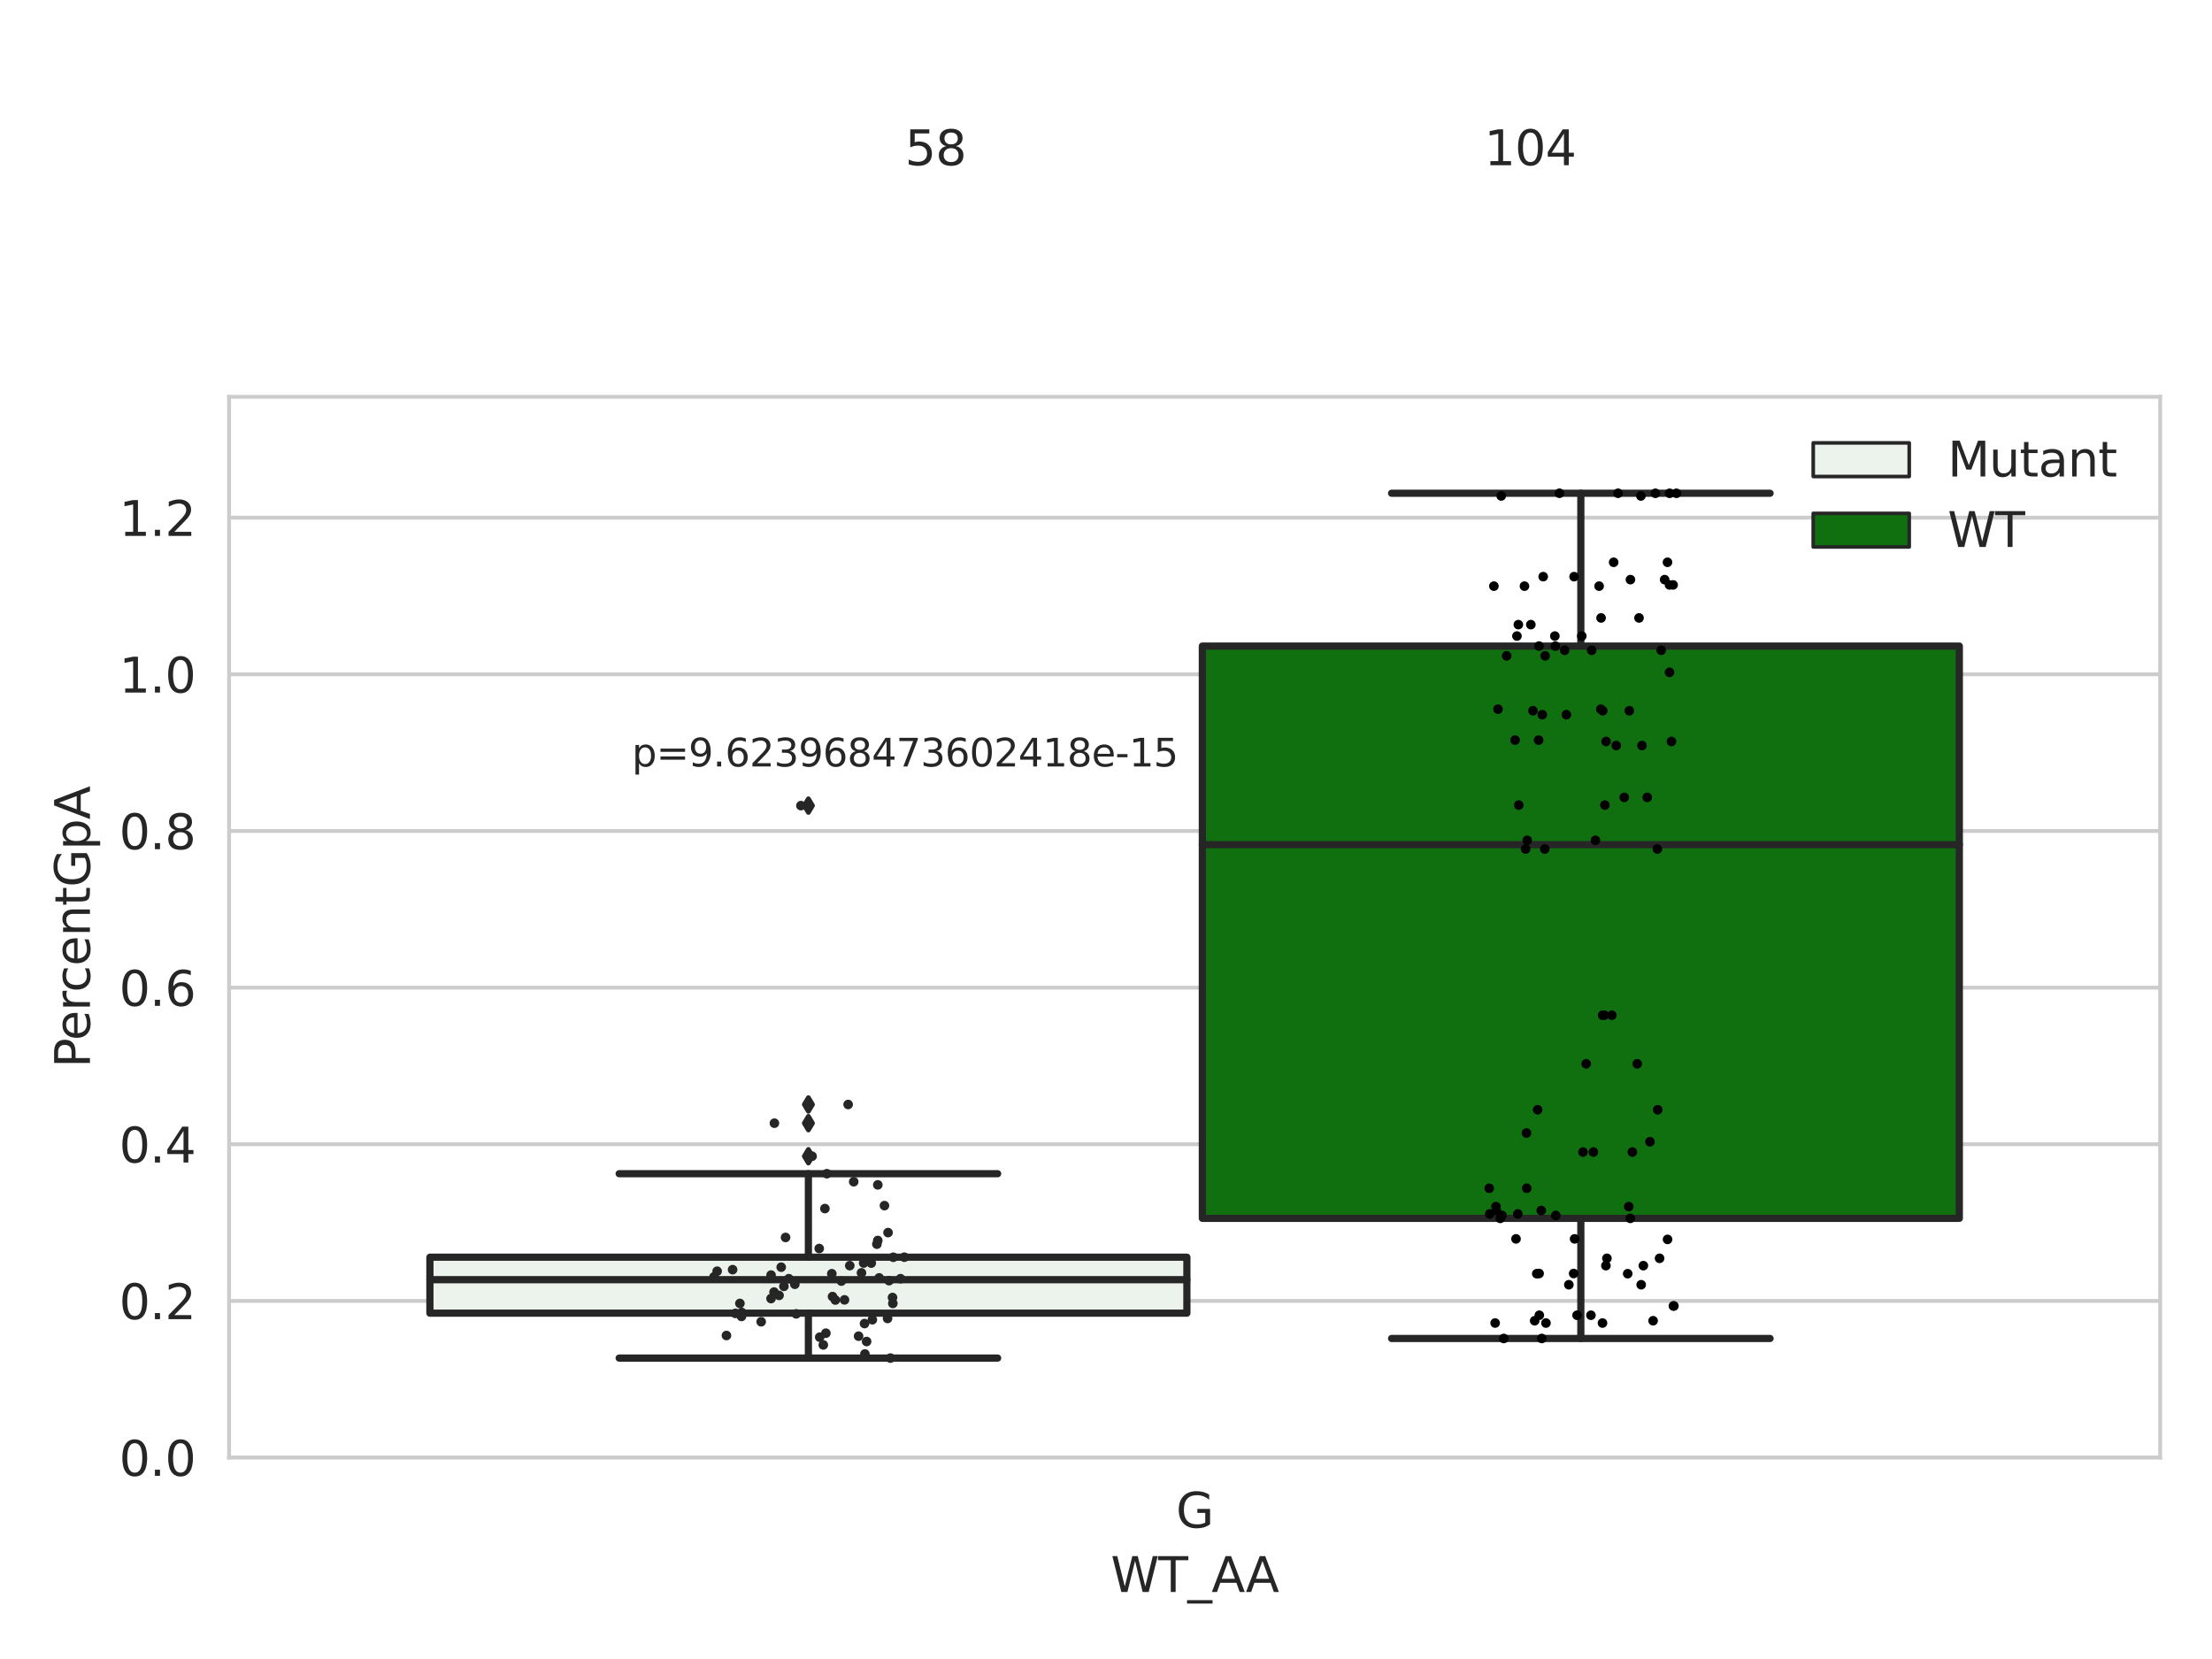 <?xml version="1.0" encoding="utf-8" standalone="no"?>
<!DOCTYPE svg PUBLIC "-//W3C//DTD SVG 1.1//EN"
  "http://www.w3.org/Graphics/SVG/1.1/DTD/svg11.dtd">
<svg xmlns:xlink="http://www.w3.org/1999/xlink" width="460.8pt" height="345.6pt" viewBox="0 0 460.8 345.6" xmlns="http://www.w3.org/2000/svg" version="1.1">
 <defs>
  <style type="text/css">*{stroke-linejoin: round; stroke-linecap: butt}</style>
 </defs>
 <g id="figure_1">
  <g id="patch_1">
   <path d="M 0 345.6 
L 460.8 345.6 
L 460.8 0 
L 0 0 
z
" style="fill: #ffffff"/>
  </g>
  <g id="axes_1">
   <g id="patch_2">
    <path d="M 47.72 303.64 
L 450 303.64 
L 450 82.667 
L 47.72 82.667 
z
" style="fill: #ffffff"/>
   </g>
   <g id="matplotlib.axis_1">
    <g id="xtick_1">
     <g id="text_1">
      <!-- G -->
      <g style="fill: #262626" transform="translate(244.986 318.238)scale(0.1 -0.1)">
       <defs>
        <path id="DejaVuSans-47" d="M 3809 666 
L 3809 1919 
L 2778 1919 
L 2778 2438 
L 4434 2438 
L 4434 434 
Q 4069 175 3628 42 
Q 3188 -91 2688 -91 
Q 1594 -91 976 548 
Q 359 1188 359 2328 
Q 359 3472 976 4111 
Q 1594 4750 2688 4750 
Q 3144 4750 3555 4637 
Q 3966 4525 4313 4306 
L 4313 3634 
Q 3963 3931 3569 4081 
Q 3175 4231 2741 4231 
Q 1884 4231 1454 3753 
Q 1025 3275 1025 2328 
Q 1025 1384 1454 906 
Q 1884 428 2741 428 
Q 3075 428 3337 486 
Q 3600 544 3809 666 
z
" transform="scale(0.016)"/>
       </defs>
       <use xlink:href="#DejaVuSans-47"/>
      </g>
     </g>
    </g>
    <g id="text_2">
     <!-- WT_AA -->
     <g style="fill: #262626" transform="translate(231.384 331.638)scale(0.1 -0.1)">
      <defs>
       <path id="DejaVuSans-57" d="M 213 4666 
L 850 4666 
L 1831 722 
L 2809 4666 
L 3519 4666 
L 4500 722 
L 5478 4666 
L 6119 4666 
L 4947 0 
L 4153 0 
L 3169 4050 
L 2175 0 
L 1381 0 
L 213 4666 
z
" transform="scale(0.016)"/>
       <path id="DejaVuSans-54" d="M -19 4666 
L 3928 4666 
L 3928 4134 
L 2272 4134 
L 2272 0 
L 1638 0 
L 1638 4134 
L -19 4134 
L -19 4666 
z
" transform="scale(0.016)"/>
       <path id="DejaVuSans-5f" d="M 3263 -1063 
L 3263 -1509 
L -63 -1509 
L -63 -1063 
L 3263 -1063 
z
" transform="scale(0.016)"/>
       <path id="DejaVuSans-41" d="M 2188 4044 
L 1331 1722 
L 3047 1722 
L 2188 4044 
z
M 1831 4666 
L 2547 4666 
L 4325 0 
L 3669 0 
L 3244 1197 
L 1141 1197 
L 716 0 
L 50 0 
L 1831 4666 
z
" transform="scale(0.016)"/>
      </defs>
      <use xlink:href="#DejaVuSans-57"/>
      <use xlink:href="#DejaVuSans-54" x="98.877"/>
      <use xlink:href="#DejaVuSans-5f" x="159.961"/>
      <use xlink:href="#DejaVuSans-41" x="209.961"/>
      <use xlink:href="#DejaVuSans-41" x="281.119"/>
     </g>
    </g>
   </g>
   <g id="matplotlib.axis_2">
    <g id="ytick_1">
     <g id="line2d_1">
      <path d="M 47.72 303.64 
L 450 303.64 
" clip-path="url(#pc4fb7e5384)" style="fill: none; stroke: #cccccc; stroke-width: 0.8; stroke-linecap: round"/>
     </g>
     <g id="text_3">
      <!-- 0.0 -->
      <g style="fill: #262626" transform="translate(24.817 307.439)scale(0.1 -0.1)">
       <defs>
        <path id="DejaVuSans-30" d="M 2034 4250 
Q 1547 4250 1301 3770 
Q 1056 3291 1056 2328 
Q 1056 1369 1301 889 
Q 1547 409 2034 409 
Q 2525 409 2770 889 
Q 3016 1369 3016 2328 
Q 3016 3291 2770 3770 
Q 2525 4250 2034 4250 
z
M 2034 4750 
Q 2819 4750 3233 4129 
Q 3647 3509 3647 2328 
Q 3647 1150 3233 529 
Q 2819 -91 2034 -91 
Q 1250 -91 836 529 
Q 422 1150 422 2328 
Q 422 3509 836 4129 
Q 1250 4750 2034 4750 
z
" transform="scale(0.016)"/>
        <path id="DejaVuSans-2e" d="M 684 794 
L 1344 794 
L 1344 0 
L 684 0 
L 684 794 
z
" transform="scale(0.016)"/>
       </defs>
       <use xlink:href="#DejaVuSans-30"/>
       <use xlink:href="#DejaVuSans-2e" x="63.623"/>
       <use xlink:href="#DejaVuSans-30" x="95.41"/>
      </g>
     </g>
    </g>
    <g id="ytick_2">
     <g id="line2d_2">
      <path d="M 47.72 271.006 
L 450 271.006 
" clip-path="url(#pc4fb7e5384)" style="fill: none; stroke: #cccccc; stroke-width: 0.8; stroke-linecap: round"/>
     </g>
     <g id="text_4">
      <!-- 0.2 -->
      <g style="fill: #262626" transform="translate(24.817 274.806)scale(0.1 -0.1)">
       <defs>
        <path id="DejaVuSans-32" d="M 1228 531 
L 3431 531 
L 3431 0 
L 469 0 
L 469 531 
Q 828 903 1448 1529 
Q 2069 2156 2228 2338 
Q 2531 2678 2651 2914 
Q 2772 3150 2772 3378 
Q 2772 3750 2511 3984 
Q 2250 4219 1831 4219 
Q 1534 4219 1204 4116 
Q 875 4013 500 3803 
L 500 4441 
Q 881 4594 1212 4672 
Q 1544 4750 1819 4750 
Q 2544 4750 2975 4387 
Q 3406 4025 3406 3419 
Q 3406 3131 3298 2873 
Q 3191 2616 2906 2266 
Q 2828 2175 2409 1742 
Q 1991 1309 1228 531 
z
" transform="scale(0.016)"/>
       </defs>
       <use xlink:href="#DejaVuSans-30"/>
       <use xlink:href="#DejaVuSans-2e" x="63.623"/>
       <use xlink:href="#DejaVuSans-32" x="95.41"/>
      </g>
     </g>
    </g>
    <g id="ytick_3">
     <g id="line2d_3">
      <path d="M 47.72 238.373 
L 450 238.373 
" clip-path="url(#pc4fb7e5384)" style="fill: none; stroke: #cccccc; stroke-width: 0.8; stroke-linecap: round"/>
     </g>
     <g id="text_5">
      <!-- 0.4 -->
      <g style="fill: #262626" transform="translate(24.817 242.172)scale(0.1 -0.1)">
       <defs>
        <path id="DejaVuSans-34" d="M 2419 4116 
L 825 1625 
L 2419 1625 
L 2419 4116 
z
M 2253 4666 
L 3047 4666 
L 3047 1625 
L 3713 1625 
L 3713 1100 
L 3047 1100 
L 3047 0 
L 2419 0 
L 2419 1100 
L 313 1100 
L 313 1709 
L 2253 4666 
z
" transform="scale(0.016)"/>
       </defs>
       <use xlink:href="#DejaVuSans-30"/>
       <use xlink:href="#DejaVuSans-2e" x="63.623"/>
       <use xlink:href="#DejaVuSans-34" x="95.41"/>
      </g>
     </g>
    </g>
    <g id="ytick_4">
     <g id="line2d_4">
      <path d="M 47.72 205.739 
L 450 205.739 
" clip-path="url(#pc4fb7e5384)" style="fill: none; stroke: #cccccc; stroke-width: 0.8; stroke-linecap: round"/>
     </g>
     <g id="text_6">
      <!-- 0.6 -->
      <g style="fill: #262626" transform="translate(24.817 209.539)scale(0.1 -0.1)">
       <defs>
        <path id="DejaVuSans-36" d="M 2113 2584 
Q 1688 2584 1439 2293 
Q 1191 2003 1191 1497 
Q 1191 994 1439 701 
Q 1688 409 2113 409 
Q 2538 409 2786 701 
Q 3034 994 3034 1497 
Q 3034 2003 2786 2293 
Q 2538 2584 2113 2584 
z
M 3366 4563 
L 3366 3988 
Q 3128 4100 2886 4159 
Q 2644 4219 2406 4219 
Q 1781 4219 1451 3797 
Q 1122 3375 1075 2522 
Q 1259 2794 1537 2939 
Q 1816 3084 2150 3084 
Q 2853 3084 3261 2657 
Q 3669 2231 3669 1497 
Q 3669 778 3244 343 
Q 2819 -91 2113 -91 
Q 1303 -91 875 529 
Q 447 1150 447 2328 
Q 447 3434 972 4092 
Q 1497 4750 2381 4750 
Q 2619 4750 2861 4703 
Q 3103 4656 3366 4563 
z
" transform="scale(0.016)"/>
       </defs>
       <use xlink:href="#DejaVuSans-30"/>
       <use xlink:href="#DejaVuSans-2e" x="63.623"/>
       <use xlink:href="#DejaVuSans-36" x="95.41"/>
      </g>
     </g>
    </g>
    <g id="ytick_5">
     <g id="line2d_5">
      <path d="M 47.72 173.106 
L 450 173.106 
" clip-path="url(#pc4fb7e5384)" style="fill: none; stroke: #cccccc; stroke-width: 0.8; stroke-linecap: round"/>
     </g>
     <g id="text_7">
      <!-- 0.8 -->
      <g style="fill: #262626" transform="translate(24.817 176.905)scale(0.1 -0.1)">
       <defs>
        <path id="DejaVuSans-38" d="M 2034 2216 
Q 1584 2216 1326 1975 
Q 1069 1734 1069 1313 
Q 1069 891 1326 650 
Q 1584 409 2034 409 
Q 2484 409 2743 651 
Q 3003 894 3003 1313 
Q 3003 1734 2745 1975 
Q 2488 2216 2034 2216 
z
M 1403 2484 
Q 997 2584 770 2862 
Q 544 3141 544 3541 
Q 544 4100 942 4425 
Q 1341 4750 2034 4750 
Q 2731 4750 3128 4425 
Q 3525 4100 3525 3541 
Q 3525 3141 3298 2862 
Q 3072 2584 2669 2484 
Q 3125 2378 3379 2068 
Q 3634 1759 3634 1313 
Q 3634 634 3220 271 
Q 2806 -91 2034 -91 
Q 1263 -91 848 271 
Q 434 634 434 1313 
Q 434 1759 690 2068 
Q 947 2378 1403 2484 
z
M 1172 3481 
Q 1172 3119 1398 2916 
Q 1625 2713 2034 2713 
Q 2441 2713 2670 2916 
Q 2900 3119 2900 3481 
Q 2900 3844 2670 4047 
Q 2441 4250 2034 4250 
Q 1625 4250 1398 4047 
Q 1172 3844 1172 3481 
z
" transform="scale(0.016)"/>
       </defs>
       <use xlink:href="#DejaVuSans-30"/>
       <use xlink:href="#DejaVuSans-2e" x="63.623"/>
       <use xlink:href="#DejaVuSans-38" x="95.41"/>
      </g>
     </g>
    </g>
    <g id="ytick_6">
     <g id="line2d_6">
      <path d="M 47.72 140.472 
L 450 140.472 
" clip-path="url(#pc4fb7e5384)" style="fill: none; stroke: #cccccc; stroke-width: 0.8; stroke-linecap: round"/>
     </g>
     <g id="text_8">
      <!-- 1.0 -->
      <g style="fill: #262626" transform="translate(24.817 144.272)scale(0.1 -0.1)">
       <defs>
        <path id="DejaVuSans-31" d="M 794 531 
L 1825 531 
L 1825 4091 
L 703 3866 
L 703 4441 
L 1819 4666 
L 2450 4666 
L 2450 531 
L 3481 531 
L 3481 0 
L 794 0 
L 794 531 
z
" transform="scale(0.016)"/>
       </defs>
       <use xlink:href="#DejaVuSans-31"/>
       <use xlink:href="#DejaVuSans-2e" x="63.623"/>
       <use xlink:href="#DejaVuSans-30" x="95.41"/>
      </g>
     </g>
    </g>
    <g id="ytick_7">
     <g id="line2d_7">
      <path d="M 47.72 107.839 
L 450 107.839 
" clip-path="url(#pc4fb7e5384)" style="fill: none; stroke: #cccccc; stroke-width: 0.8; stroke-linecap: round"/>
     </g>
     <g id="text_9">
      <!-- 1.2 -->
      <g style="fill: #262626" transform="translate(24.817 111.638)scale(0.1 -0.1)">
       <use xlink:href="#DejaVuSans-31"/>
       <use xlink:href="#DejaVuSans-2e" x="63.623"/>
       <use xlink:href="#DejaVuSans-32" x="95.41"/>
      </g>
     </g>
    </g>
    <g id="text_10">
     <!-- PercentGpA -->
     <g style="fill: #262626" transform="translate(18.737 222.43)rotate(-90)scale(0.1 -0.1)">
      <defs>
       <path id="DejaVuSans-50" d="M 1259 4147 
L 1259 2394 
L 2053 2394 
Q 2494 2394 2734 2622 
Q 2975 2850 2975 3272 
Q 2975 3691 2734 3919 
Q 2494 4147 2053 4147 
L 1259 4147 
z
M 628 4666 
L 2053 4666 
Q 2838 4666 3239 4311 
Q 3641 3956 3641 3272 
Q 3641 2581 3239 2228 
Q 2838 1875 2053 1875 
L 1259 1875 
L 1259 0 
L 628 0 
L 628 4666 
z
" transform="scale(0.016)"/>
       <path id="DejaVuSans-65" d="M 3597 1894 
L 3597 1613 
L 953 1613 
Q 991 1019 1311 708 
Q 1631 397 2203 397 
Q 2534 397 2845 478 
Q 3156 559 3463 722 
L 3463 178 
Q 3153 47 2828 -22 
Q 2503 -91 2169 -91 
Q 1331 -91 842 396 
Q 353 884 353 1716 
Q 353 2575 817 3079 
Q 1281 3584 2069 3584 
Q 2775 3584 3186 3129 
Q 3597 2675 3597 1894 
z
M 3022 2063 
Q 3016 2534 2758 2815 
Q 2500 3097 2075 3097 
Q 1594 3097 1305 2825 
Q 1016 2553 972 2059 
L 3022 2063 
z
" transform="scale(0.016)"/>
       <path id="DejaVuSans-72" d="M 2631 2963 
Q 2534 3019 2420 3045 
Q 2306 3072 2169 3072 
Q 1681 3072 1420 2755 
Q 1159 2438 1159 1844 
L 1159 0 
L 581 0 
L 581 3500 
L 1159 3500 
L 1159 2956 
Q 1341 3275 1631 3429 
Q 1922 3584 2338 3584 
Q 2397 3584 2469 3576 
Q 2541 3569 2628 3553 
L 2631 2963 
z
" transform="scale(0.016)"/>
       <path id="DejaVuSans-63" d="M 3122 3366 
L 3122 2828 
Q 2878 2963 2633 3030 
Q 2388 3097 2138 3097 
Q 1578 3097 1268 2742 
Q 959 2388 959 1747 
Q 959 1106 1268 751 
Q 1578 397 2138 397 
Q 2388 397 2633 464 
Q 2878 531 3122 666 
L 3122 134 
Q 2881 22 2623 -34 
Q 2366 -91 2075 -91 
Q 1284 -91 818 406 
Q 353 903 353 1747 
Q 353 2603 823 3093 
Q 1294 3584 2113 3584 
Q 2378 3584 2631 3529 
Q 2884 3475 3122 3366 
z
" transform="scale(0.016)"/>
       <path id="DejaVuSans-6e" d="M 3513 2113 
L 3513 0 
L 2938 0 
L 2938 2094 
Q 2938 2591 2744 2837 
Q 2550 3084 2163 3084 
Q 1697 3084 1428 2787 
Q 1159 2491 1159 1978 
L 1159 0 
L 581 0 
L 581 3500 
L 1159 3500 
L 1159 2956 
Q 1366 3272 1645 3428 
Q 1925 3584 2291 3584 
Q 2894 3584 3203 3211 
Q 3513 2838 3513 2113 
z
" transform="scale(0.016)"/>
       <path id="DejaVuSans-74" d="M 1172 4494 
L 1172 3500 
L 2356 3500 
L 2356 3053 
L 1172 3053 
L 1172 1153 
Q 1172 725 1289 603 
Q 1406 481 1766 481 
L 2356 481 
L 2356 0 
L 1766 0 
Q 1100 0 847 248 
Q 594 497 594 1153 
L 594 3053 
L 172 3053 
L 172 3500 
L 594 3500 
L 594 4494 
L 1172 4494 
z
" transform="scale(0.016)"/>
       <path id="DejaVuSans-70" d="M 1159 525 
L 1159 -1331 
L 581 -1331 
L 581 3500 
L 1159 3500 
L 1159 2969 
Q 1341 3281 1617 3432 
Q 1894 3584 2278 3584 
Q 2916 3584 3314 3078 
Q 3713 2572 3713 1747 
Q 3713 922 3314 415 
Q 2916 -91 2278 -91 
Q 1894 -91 1617 61 
Q 1341 213 1159 525 
z
M 3116 1747 
Q 3116 2381 2855 2742 
Q 2594 3103 2138 3103 
Q 1681 3103 1420 2742 
Q 1159 2381 1159 1747 
Q 1159 1113 1420 752 
Q 1681 391 2138 391 
Q 2594 391 2855 752 
Q 3116 1113 3116 1747 
z
" transform="scale(0.016)"/>
      </defs>
      <use xlink:href="#DejaVuSans-50"/>
      <use xlink:href="#DejaVuSans-65" x="56.678"/>
      <use xlink:href="#DejaVuSans-72" x="118.201"/>
      <use xlink:href="#DejaVuSans-63" x="157.064"/>
      <use xlink:href="#DejaVuSans-65" x="212.045"/>
      <use xlink:href="#DejaVuSans-6e" x="273.568"/>
      <use xlink:href="#DejaVuSans-74" x="336.947"/>
      <use xlink:href="#DejaVuSans-47" x="376.156"/>
      <use xlink:href="#DejaVuSans-70" x="453.646"/>
      <use xlink:href="#DejaVuSans-41" x="517.123"/>
     </g>
    </g>
   </g>
   <g id="patch_3">
    <path d="M 89.557 273.555 
L 247.251 273.555 
L 247.251 261.899 
L 89.557 261.899 
L 89.557 273.555 
z
" clip-path="url(#pc4fb7e5384)" style="fill: #ecf2ec; stroke: #262626; stroke-width: 1.5; stroke-linejoin: miter"/>
   </g>
   <g id="patch_4">
    <path d="M 250.469 253.806 
L 408.163 253.806 
L 408.163 134.588 
L 250.469 134.588 
L 250.469 253.806 
z
" clip-path="url(#pc4fb7e5384)" style="fill: #107010; stroke: #262626; stroke-width: 1.5; stroke-linejoin: miter"/>
   </g>
   <g id="patch_5">
    <path d="M 248.86 303.64 
L 248.86 303.64 
L 248.86 303.64 
L 248.86 303.64 
z
" clip-path="url(#pc4fb7e5384)" style="fill: #ecf2ec; stroke: #262626; stroke-width: 0.75; stroke-linejoin: miter"/>
   </g>
   <g id="patch_6">
    <path d="M 248.86 303.64 
L 248.86 303.64 
L 248.86 303.64 
L 248.86 303.64 
z
" clip-path="url(#pc4fb7e5384)" style="fill: #107010; stroke: #262626; stroke-width: 0.75; stroke-linejoin: miter"/>
   </g>
   <g id="PathCollection_1"/>
   <g id="PathCollection_2"/>
   <g id="line2d_8">
    <path d="M 168.404 273.555 
L 168.404 282.913 
" clip-path="url(#pc4fb7e5384)" style="fill: none; stroke: #262626; stroke-width: 1.5; stroke-linecap: round"/>
   </g>
   <g id="line2d_9">
    <path d="M 168.404 261.899 
L 168.404 244.504 
" clip-path="url(#pc4fb7e5384)" style="fill: none; stroke: #262626; stroke-width: 1.5; stroke-linecap: round"/>
   </g>
   <g id="line2d_10">
    <path d="M 128.981 282.913 
L 207.827 282.913 
" clip-path="url(#pc4fb7e5384)" style="fill: none; stroke: #262626; stroke-width: 1.5; stroke-linecap: round"/>
   </g>
   <g id="line2d_11">
    <path d="M 128.981 244.504 
L 207.827 244.504 
" clip-path="url(#pc4fb7e5384)" style="fill: none; stroke: #262626; stroke-width: 1.5; stroke-linecap: round"/>
   </g>
   <g id="line2d_12">
    <defs>
     <path id="m73ed2aa43f" d="M -0 1.414 
L 0.849 0 
L 0 -1.414 
L -0.849 -0 
z
" style="stroke: #262626; stroke-linejoin: miter"/>
    </defs>
    <g clip-path="url(#pc4fb7e5384)">
     <use xlink:href="#m73ed2aa43f" x="168.404" y="230.085" style="fill: #262626; stroke: #262626; stroke-linejoin: miter"/>
     <use xlink:href="#m73ed2aa43f" x="168.404" y="167.825" style="fill: #262626; stroke: #262626; stroke-linejoin: miter"/>
     <use xlink:href="#m73ed2aa43f" x="168.404" y="233.979" style="fill: #262626; stroke: #262626; stroke-linejoin: miter"/>
     <use xlink:href="#m73ed2aa43f" x="168.404" y="240.862" style="fill: #262626; stroke: #262626; stroke-linejoin: miter"/>
    </g>
   </g>
   <g id="line2d_13">
    <path d="M 329.316 253.806 
L 329.316 278.829 
" clip-path="url(#pc4fb7e5384)" style="fill: none; stroke: #262626; stroke-width: 1.5; stroke-linecap: round"/>
   </g>
   <g id="line2d_14">
    <path d="M 329.316 134.588 
L 329.316 102.755 
" clip-path="url(#pc4fb7e5384)" style="fill: none; stroke: #262626; stroke-width: 1.5; stroke-linecap: round"/>
   </g>
   <g id="line2d_15">
    <path d="M 289.893 278.829 
L 368.739 278.829 
" clip-path="url(#pc4fb7e5384)" style="fill: none; stroke: #262626; stroke-width: 1.5; stroke-linecap: round"/>
   </g>
   <g id="line2d_16">
    <path d="M 289.893 102.755 
L 368.739 102.755 
" clip-path="url(#pc4fb7e5384)" style="fill: none; stroke: #262626; stroke-width: 1.5; stroke-linecap: round"/>
   </g>
   <g id="line2d_17"/>
   <g id="line2d_18">
    <path d="M 89.557 266.582 
L 247.251 266.582 
" clip-path="url(#pc4fb7e5384)" style="fill: none; stroke: #262626; stroke-width: 1.5; stroke-linecap: round"/>
   </g>
   <g id="line2d_19">
    <path d="M 250.469 175.96 
L 408.163 175.96 
" clip-path="url(#pc4fb7e5384)" style="fill: none; stroke: #262626; stroke-width: 1.5; stroke-linecap: round"/>
   </g>
   <g id="patch_7">
    <path d="M 47.72 303.64 
L 47.72 82.667 
" style="fill: none; stroke: #cccccc; stroke-width: 0.8; stroke-linejoin: miter; stroke-linecap: square"/>
   </g>
   <g id="patch_8">
    <path d="M 450 303.64 
L 450 82.667 
" style="fill: none; stroke: #cccccc; stroke-width: 0.8; stroke-linejoin: miter; stroke-linecap: square"/>
   </g>
   <g id="patch_9">
    <path d="M 47.72 303.64 
L 450 303.64 
" style="fill: none; stroke: #cccccc; stroke-width: 0.8; stroke-linejoin: miter; stroke-linecap: square"/>
   </g>
   <g id="patch_10">
    <path d="M 47.72 82.667 
L 450 82.667 
" style="fill: none; stroke: #cccccc; stroke-width: 0.8; stroke-linejoin: miter; stroke-linecap: square"/>
   </g>
   <g id="PathCollection_3">
    <defs>
     <path id="C0_0_e62f1d2fa6" d="M 0 1 
C 0.265 1 0.52 0.895 0.707 0.707 
C 0.895 0.52 1 0.265 1 -0 
C 1 -0.265 0.895 -0.52 0.707 -0.707 
C 0.52 -0.895 0.265 -1 0 -1 
C -0.265 -1 -0.52 -0.895 -0.707 -0.707 
C -0.895 -0.52 -1 -0.265 -1 0 
C -1 0.265 -0.895 0.52 -0.707 0.707 
C -0.52 0.895 -0.265 1 0 1 
z
"/>
    </defs>
    <g clip-path="url(#pc4fb7e5384)">
     <use xlink:href="#C0_0_e62f1d2fa6" x="187.592" y="266.375" style="fill: #262626"/>
    </g>
    <g clip-path="url(#pc4fb7e5384)">
     <use xlink:href="#C0_0_e62f1d2fa6" x="154.527" y="273.417" style="fill: #262626"/>
    </g>
    <g clip-path="url(#pc4fb7e5384)">
     <use xlink:href="#C0_0_e62f1d2fa6" x="164.327" y="266.376" style="fill: #262626"/>
    </g>
    <g clip-path="url(#pc4fb7e5384)">
     <use xlink:href="#C0_0_e62f1d2fa6" x="151.333" y="278.208" style="fill: #262626"/>
    </g>
    <g clip-path="url(#pc4fb7e5384)">
     <use xlink:href="#C0_0_e62f1d2fa6" x="175.273" y="266.873" style="fill: #262626"/>
    </g>
    <g clip-path="url(#pc4fb7e5384)">
     <use xlink:href="#C0_0_e62f1d2fa6" x="182.863" y="246.828" style="fill: #262626"/>
    </g>
    <g clip-path="url(#pc4fb7e5384)">
     <use xlink:href="#C0_0_e62f1d2fa6" x="182.67" y="259.184" style="fill: #262626"/>
    </g>
    <g clip-path="url(#pc4fb7e5384)">
     <use xlink:href="#C0_0_e62f1d2fa6" x="148.734" y="266.003" style="fill: #262626"/>
    </g>
    <g clip-path="url(#pc4fb7e5384)">
     <use xlink:href="#C0_0_e62f1d2fa6" x="176.683" y="230.085" style="fill: #262626"/>
    </g>
    <g clip-path="url(#pc4fb7e5384)">
     <use xlink:href="#C0_0_e62f1d2fa6" x="181.726" y="274.924" style="fill: #262626"/>
    </g>
    <g clip-path="url(#pc4fb7e5384)">
     <use xlink:href="#C0_0_e62f1d2fa6" x="152.614" y="264.494" style="fill: #262626"/>
    </g>
    <g clip-path="url(#pc4fb7e5384)">
     <use xlink:href="#C0_0_e62f1d2fa6" x="185.493" y="282.913" style="fill: #262626"/>
    </g>
    <g clip-path="url(#pc4fb7e5384)">
     <use xlink:href="#C0_0_e62f1d2fa6" x="173.283" y="265.341" style="fill: #262626"/>
    </g>
    <g clip-path="url(#pc4fb7e5384)">
     <use xlink:href="#C0_0_e62f1d2fa6" x="179.462" y="265.162" style="fill: #262626"/>
    </g>
    <g clip-path="url(#pc4fb7e5384)">
     <use xlink:href="#C0_0_e62f1d2fa6" x="160.621" y="270.514" style="fill: #262626"/>
    </g>
    <g clip-path="url(#pc4fb7e5384)">
     <use xlink:href="#C0_0_e62f1d2fa6" x="186.091" y="261.91" style="fill: #262626"/>
    </g>
    <g clip-path="url(#pc4fb7e5384)">
     <use xlink:href="#C0_0_e62f1d2fa6" x="161.249" y="269.164" style="fill: #262626"/>
    </g>
    <g clip-path="url(#pc4fb7e5384)">
     <use xlink:href="#C0_0_e62f1d2fa6" x="180.096" y="275.722" style="fill: #262626"/>
    </g>
    <g clip-path="url(#pc4fb7e5384)">
     <use xlink:href="#C0_0_e62f1d2fa6" x="177.022" y="263.656" style="fill: #262626"/>
    </g>
    <g clip-path="url(#pc4fb7e5384)">
     <use xlink:href="#C0_0_e62f1d2fa6" x="154.137" y="271.53" style="fill: #262626"/>
    </g>
    <g clip-path="url(#pc4fb7e5384)">
     <use xlink:href="#C0_0_e62f1d2fa6" x="184.997" y="256.774" style="fill: #262626"/>
    </g>
    <g clip-path="url(#pc4fb7e5384)">
     <use xlink:href="#C0_0_e62f1d2fa6" x="177.842" y="246.174" style="fill: #262626"/>
    </g>
    <g clip-path="url(#pc4fb7e5384)">
     <use xlink:href="#C0_0_e62f1d2fa6" x="172.046" y="277.728" style="fill: #262626"/>
    </g>
    <g clip-path="url(#pc4fb7e5384)">
     <use xlink:href="#C0_0_e62f1d2fa6" x="165.866" y="273.701" style="fill: #262626"/>
    </g>
    <g clip-path="url(#pc4fb7e5384)">
     <use xlink:href="#C0_0_e62f1d2fa6" x="166.849" y="167.825" style="fill: #262626"/>
    </g>
    <g clip-path="url(#pc4fb7e5384)">
     <use xlink:href="#C0_0_e62f1d2fa6" x="163.302" y="267.964" style="fill: #262626"/>
    </g>
    <g clip-path="url(#pc4fb7e5384)">
     <use xlink:href="#C0_0_e62f1d2fa6" x="188.392" y="261.896" style="fill: #262626"/>
    </g>
    <g clip-path="url(#pc4fb7e5384)">
     <use xlink:href="#C0_0_e62f1d2fa6" x="162.738" y="263.976" style="fill: #262626"/>
    </g>
    <g clip-path="url(#pc4fb7e5384)">
     <use xlink:href="#C0_0_e62f1d2fa6" x="175.929" y="270.787" style="fill: #262626"/>
    </g>
    <g clip-path="url(#pc4fb7e5384)">
     <use xlink:href="#C0_0_e62f1d2fa6" x="172.251" y="244.504" style="fill: #262626"/>
    </g>
    <g clip-path="url(#pc4fb7e5384)">
     <use xlink:href="#C0_0_e62f1d2fa6" x="161.325" y="233.979" style="fill: #262626"/>
    </g>
    <g clip-path="url(#pc4fb7e5384)">
     <use xlink:href="#C0_0_e62f1d2fa6" x="184.895" y="274.658" style="fill: #262626"/>
    </g>
    <g clip-path="url(#pc4fb7e5384)">
     <use xlink:href="#C0_0_e62f1d2fa6" x="179.916" y="263.116" style="fill: #262626"/>
    </g>
    <g clip-path="url(#pc4fb7e5384)">
     <use xlink:href="#C0_0_e62f1d2fa6" x="153.2" y="273.601" style="fill: #262626"/>
    </g>
    <g clip-path="url(#pc4fb7e5384)">
     <use xlink:href="#C0_0_e62f1d2fa6" x="158.567" y="275.345" style="fill: #262626"/>
    </g>
    <g clip-path="url(#pc4fb7e5384)">
     <use xlink:href="#C0_0_e62f1d2fa6" x="149.394" y="264.816" style="fill: #262626"/>
    </g>
    <g clip-path="url(#pc4fb7e5384)">
     <use xlink:href="#C0_0_e62f1d2fa6" x="178.857" y="278.351" style="fill: #262626"/>
    </g>
    <g clip-path="url(#pc4fb7e5384)">
     <use xlink:href="#C0_0_e62f1d2fa6" x="154.465" y="274.24" style="fill: #262626"/>
    </g>
    <g clip-path="url(#pc4fb7e5384)">
     <use xlink:href="#C0_0_e62f1d2fa6" x="162.294" y="269.852" style="fill: #262626"/>
    </g>
    <g clip-path="url(#pc4fb7e5384)">
     <use xlink:href="#C0_0_e62f1d2fa6" x="171.508" y="280.172" style="fill: #262626"/>
    </g>
    <g clip-path="url(#pc4fb7e5384)">
     <use xlink:href="#C0_0_e62f1d2fa6" x="185.207" y="266.787" style="fill: #262626"/>
    </g>
    <g clip-path="url(#pc4fb7e5384)">
     <use xlink:href="#C0_0_e62f1d2fa6" x="160.628" y="265.624" style="fill: #262626"/>
    </g>
    <g clip-path="url(#pc4fb7e5384)">
     <use xlink:href="#C0_0_e62f1d2fa6" x="184.247" y="251.152" style="fill: #262626"/>
    </g>
    <g clip-path="url(#pc4fb7e5384)">
     <use xlink:href="#C0_0_e62f1d2fa6" x="181.502" y="263.13" style="fill: #262626"/>
    </g>
    <g clip-path="url(#pc4fb7e5384)">
     <use xlink:href="#C0_0_e62f1d2fa6" x="163.647" y="257.783" style="fill: #262626"/>
    </g>
    <g clip-path="url(#pc4fb7e5384)">
     <use xlink:href="#C0_0_e62f1d2fa6" x="185.997" y="271.526" style="fill: #262626"/>
    </g>
    <g clip-path="url(#pc4fb7e5384)">
     <use xlink:href="#C0_0_e62f1d2fa6" x="182.856" y="258.414" style="fill: #262626"/>
    </g>
    <g clip-path="url(#pc4fb7e5384)">
     <use xlink:href="#C0_0_e62f1d2fa6" x="170.656" y="260.088" style="fill: #262626"/>
    </g>
    <g clip-path="url(#pc4fb7e5384)">
     <use xlink:href="#C0_0_e62f1d2fa6" x="165.579" y="267.536" style="fill: #262626"/>
    </g>
    <g clip-path="url(#pc4fb7e5384)">
     <use xlink:href="#C0_0_e62f1d2fa6" x="185.929" y="270.297" style="fill: #262626"/>
    </g>
    <g clip-path="url(#pc4fb7e5384)">
     <use xlink:href="#C0_0_e62f1d2fa6" x="180.176" y="282.058" style="fill: #262626"/>
    </g>
    <g clip-path="url(#pc4fb7e5384)">
     <use xlink:href="#C0_0_e62f1d2fa6" x="169.173" y="240.862" style="fill: #262626"/>
    </g>
    <g clip-path="url(#pc4fb7e5384)">
     <use xlink:href="#C0_0_e62f1d2fa6" x="180.529" y="279.462" style="fill: #262626"/>
    </g>
    <g clip-path="url(#pc4fb7e5384)">
     <use xlink:href="#C0_0_e62f1d2fa6" x="171.842" y="251.769" style="fill: #262626"/>
    </g>
    <g clip-path="url(#pc4fb7e5384)">
     <use xlink:href="#C0_0_e62f1d2fa6" x="170.763" y="278.555" style="fill: #262626"/>
    </g>
    <g clip-path="url(#pc4fb7e5384)">
     <use xlink:href="#C0_0_e62f1d2fa6" x="174.019" y="270.818" style="fill: #262626"/>
    </g>
    <g clip-path="url(#pc4fb7e5384)">
     <use xlink:href="#C0_0_e62f1d2fa6" x="183.148" y="266.206" style="fill: #262626"/>
    </g>
    <g clip-path="url(#pc4fb7e5384)">
     <use xlink:href="#C0_0_e62f1d2fa6" x="173.434" y="270.102" style="fill: #262626"/>
    </g>
   </g>
   <g id="PathCollection_4">
    <defs>
     <path id="C1_0_9b47b53bc2" d="M 0 1 
C 0.265 1 0.52 0.895 0.707 0.707 
C 0.895 0.52 1 0.265 1 -0 
C 1 -0.265 0.895 -0.52 0.707 -0.707 
C 0.52 -0.895 0.265 -1 0 -1 
C -0.265 -1 -0.52 -0.895 -0.707 -0.707 
C -0.895 -0.52 -1 -0.265 -1 0 
C -1 0.265 -0.895 0.52 -0.707 0.707 
C -0.52 0.895 -0.265 1 0 1 
z
"/>
    </defs>
    <g clip-path="url(#pc4fb7e5384)">
     <use xlink:href="#C1_0_9b47b53bc2" x="333.124" y="122.104"/>
    </g>
    <g clip-path="url(#pc4fb7e5384)">
     <use xlink:href="#C1_0_9b47b53bc2" x="341.829" y="103.314"/>
    </g>
    <g clip-path="url(#pc4fb7e5384)">
     <use xlink:href="#C1_0_9b47b53bc2" x="321.285" y="148.882"/>
    </g>
    <g clip-path="url(#pc4fb7e5384)">
     <use xlink:href="#C1_0_9b47b53bc2" x="327.821" y="265.293"/>
    </g>
    <g clip-path="url(#pc4fb7e5384)">
     <use xlink:href="#C1_0_9b47b53bc2" x="349.228" y="102.762"/>
    </g>
    <g clip-path="url(#pc4fb7e5384)">
     <use xlink:href="#C1_0_9b47b53bc2" x="333.828" y="275.614"/>
    </g>
    <g clip-path="url(#pc4fb7e5384)">
     <use xlink:href="#C1_0_9b47b53bc2" x="331.424" y="273.987"/>
    </g>
    <g clip-path="url(#pc4fb7e5384)">
     <use xlink:href="#C1_0_9b47b53bc2" x="318.146" y="175.055"/>
    </g>
    <g clip-path="url(#pc4fb7e5384)">
     <use xlink:href="#C1_0_9b47b53bc2" x="317.574" y="122.104"/>
    </g>
    <g clip-path="url(#pc4fb7e5384)">
     <use xlink:href="#C1_0_9b47b53bc2" x="315.621" y="154.181"/>
    </g>
    <g clip-path="url(#pc4fb7e5384)">
     <use xlink:href="#C1_0_9b47b53bc2" x="321.877" y="136.629"/>
    </g>
    <g clip-path="url(#pc4fb7e5384)">
     <use xlink:href="#C1_0_9b47b53bc2" x="329.766" y="239.991"/>
    </g>
    <g clip-path="url(#pc4fb7e5384)">
     <use xlink:href="#C1_0_9b47b53bc2" x="320.132" y="265.332"/>
    </g>
    <g clip-path="url(#pc4fb7e5384)">
     <use xlink:href="#C1_0_9b47b53bc2" x="344.848" y="102.762"/>
    </g>
    <g clip-path="url(#pc4fb7e5384)">
     <use xlink:href="#C1_0_9b47b53bc2" x="311.631" y="251.355"/>
    </g>
    <g clip-path="url(#pc4fb7e5384)">
     <use xlink:href="#C1_0_9b47b53bc2" x="347.816" y="102.762"/>
    </g>
    <g clip-path="url(#pc4fb7e5384)">
     <use xlink:href="#C1_0_9b47b53bc2" x="341.064" y="221.608"/>
    </g>
    <g clip-path="url(#pc4fb7e5384)">
     <use xlink:href="#C1_0_9b47b53bc2" x="339.65" y="120.749"/>
    </g>
    <g clip-path="url(#pc4fb7e5384)">
     <use xlink:href="#C1_0_9b47b53bc2" x="323.905" y="132.501"/>
    </g>
    <g clip-path="url(#pc4fb7e5384)">
     <use xlink:href="#C1_0_9b47b53bc2" x="318.9" y="130.122"/>
    </g>
    <g clip-path="url(#pc4fb7e5384)">
     <use xlink:href="#C1_0_9b47b53bc2" x="320.526" y="154.181"/>
    </g>
    <g clip-path="url(#pc4fb7e5384)">
     <use xlink:href="#C1_0_9b47b53bc2" x="337.071" y="102.755"/>
    </g>
    <g clip-path="url(#pc4fb7e5384)">
     <use xlink:href="#C1_0_9b47b53bc2" x="321.805" y="176.865"/>
    </g>
    <g clip-path="url(#pc4fb7e5384)">
     <use xlink:href="#C1_0_9b47b53bc2" x="333.885" y="148.059"/>
    </g>
    <g clip-path="url(#pc4fb7e5384)">
     <use xlink:href="#C1_0_9b47b53bc2" x="328.02" y="258.08"/>
    </g>
    <g clip-path="url(#pc4fb7e5384)">
     <use xlink:href="#C1_0_9b47b53bc2" x="347.796" y="140.059"/>
    </g>
    <g clip-path="url(#pc4fb7e5384)">
     <use xlink:href="#C1_0_9b47b53bc2" x="313.87" y="136.629"/>
    </g>
    <g clip-path="url(#pc4fb7e5384)">
     <use xlink:href="#C1_0_9b47b53bc2" x="331.576" y="135.464"/>
    </g>
    <g clip-path="url(#pc4fb7e5384)">
     <use xlink:href="#C1_0_9b47b53bc2" x="316.186" y="252.879"/>
    </g>
    <g clip-path="url(#pc4fb7e5384)">
     <use xlink:href="#C1_0_9b47b53bc2" x="341.438" y="128.727"/>
    </g>
    <g clip-path="url(#pc4fb7e5384)">
     <use xlink:href="#C1_0_9b47b53bc2" x="327.91" y="120.126"/>
    </g>
    <g clip-path="url(#pc4fb7e5384)">
     <use xlink:href="#C1_0_9b47b53bc2" x="339.297" y="251.355"/>
    </g>
    <g clip-path="url(#pc4fb7e5384)">
     <use xlink:href="#C1_0_9b47b53bc2" x="339.08" y="265.332"/>
    </g>
    <g clip-path="url(#pc4fb7e5384)">
     <use xlink:href="#C1_0_9b47b53bc2" x="336.695" y="155.311"/>
    </g>
    <g clip-path="url(#pc4fb7e5384)">
     <use xlink:href="#C1_0_9b47b53bc2" x="347.792" y="121.848"/>
    </g>
    <g clip-path="url(#pc4fb7e5384)">
     <use xlink:href="#C1_0_9b47b53bc2" x="347.368" y="117.135"/>
    </g>
    <g clip-path="url(#pc4fb7e5384)">
     <use xlink:href="#C1_0_9b47b53bc2" x="324.859" y="102.755"/>
    </g>
    <g clip-path="url(#pc4fb7e5384)">
     <use xlink:href="#C1_0_9b47b53bc2" x="345.257" y="176.865"/>
    </g>
    <g clip-path="url(#pc4fb7e5384)">
     <use xlink:href="#C1_0_9b47b53bc2" x="320.67" y="273.987"/>
    </g>
    <g clip-path="url(#pc4fb7e5384)">
     <use xlink:href="#C1_0_9b47b53bc2" x="320.607" y="134.588"/>
    </g>
    <g clip-path="url(#pc4fb7e5384)">
     <use xlink:href="#C1_0_9b47b53bc2" x="326.822" y="267.634"/>
    </g>
    <g clip-path="url(#pc4fb7e5384)">
     <use xlink:href="#C1_0_9b47b53bc2" x="331.931" y="239.991"/>
    </g>
    <g clip-path="url(#pc4fb7e5384)">
     <use xlink:href="#C1_0_9b47b53bc2" x="339.413" y="148.059"/>
    </g>
    <g clip-path="url(#pc4fb7e5384)">
     <use xlink:href="#C1_0_9b47b53bc2" x="346.067" y="135.464"/>
    </g>
    <g clip-path="url(#pc4fb7e5384)">
     <use xlink:href="#C1_0_9b47b53bc2" x="326.307" y="148.882"/>
    </g>
    <g clip-path="url(#pc4fb7e5384)">
     <use xlink:href="#C1_0_9b47b53bc2" x="348.2" y="154.458"/>
    </g>
    <g clip-path="url(#pc4fb7e5384)">
     <use xlink:href="#C1_0_9b47b53bc2" x="321.175" y="278.829"/>
    </g>
    <g clip-path="url(#pc4fb7e5384)">
     <use xlink:href="#C1_0_9b47b53bc2" x="329.512" y="132.501"/>
    </g>
    <g clip-path="url(#pc4fb7e5384)">
     <use xlink:href="#C1_0_9b47b53bc2" x="342.052" y="155.311"/>
    </g>
    <g clip-path="url(#pc4fb7e5384)">
     <use xlink:href="#C1_0_9b47b53bc2" x="348.602" y="272.053"/>
    </g>
    <g clip-path="url(#pc4fb7e5384)">
     <use xlink:href="#C1_0_9b47b53bc2" x="320.311" y="231.187"/>
    </g>
    <g clip-path="url(#pc4fb7e5384)">
     <use xlink:href="#C1_0_9b47b53bc2" x="343.719" y="237.844"/>
    </g>
    <g clip-path="url(#pc4fb7e5384)">
     <use xlink:href="#C1_0_9b47b53bc2" x="316.006" y="132.501"/>
    </g>
    <g clip-path="url(#pc4fb7e5384)">
     <use xlink:href="#C1_0_9b47b53bc2" x="312.525" y="253.806"/>
    </g>
    <g clip-path="url(#pc4fb7e5384)">
     <use xlink:href="#C1_0_9b47b53bc2" x="324.103" y="253.195"/>
    </g>
    <g clip-path="url(#pc4fb7e5384)">
     <use xlink:href="#C1_0_9b47b53bc2" x="343.146" y="166.109"/>
    </g>
    <g clip-path="url(#pc4fb7e5384)">
     <use xlink:href="#C1_0_9b47b53bc2" x="333.532" y="128.727"/>
    </g>
    <g clip-path="url(#pc4fb7e5384)">
     <use xlink:href="#C1_0_9b47b53bc2" x="334.206" y="211.489"/>
    </g>
    <g clip-path="url(#pc4fb7e5384)">
     <use xlink:href="#C1_0_9b47b53bc2" x="320.621" y="265.293"/>
    </g>
    <g clip-path="url(#pc4fb7e5384)">
     <use xlink:href="#C1_0_9b47b53bc2" x="342.34" y="263.657"/>
    </g>
    <g clip-path="url(#pc4fb7e5384)">
     <use xlink:href="#C1_0_9b47b53bc2" x="319.345" y="148.059"/>
    </g>
    <g clip-path="url(#pc4fb7e5384)">
     <use xlink:href="#C1_0_9b47b53bc2" x="321.068" y="252.171"/>
    </g>
    <g clip-path="url(#pc4fb7e5384)">
     <use xlink:href="#C1_0_9b47b53bc2" x="333.481" y="147.734"/>
    </g>
    <g clip-path="url(#pc4fb7e5384)">
     <use xlink:href="#C1_0_9b47b53bc2" x="347.384" y="258.189"/>
    </g>
    <g clip-path="url(#pc4fb7e5384)">
     <use xlink:href="#C1_0_9b47b53bc2" x="336.154" y="117.135"/>
    </g>
    <g clip-path="url(#pc4fb7e5384)">
     <use xlink:href="#C1_0_9b47b53bc2" x="317.811" y="176.865"/>
    </g>
    <g clip-path="url(#pc4fb7e5384)">
     <use xlink:href="#C1_0_9b47b53bc2" x="315.814" y="258.08"/>
    </g>
    <g clip-path="url(#pc4fb7e5384)">
     <use xlink:href="#C1_0_9b47b53bc2" x="334.326" y="167.713"/>
    </g>
    <g clip-path="url(#pc4fb7e5384)">
     <use xlink:href="#C1_0_9b47b53bc2" x="332.36" y="175.055"/>
    </g>
    <g clip-path="url(#pc4fb7e5384)">
     <use xlink:href="#C1_0_9b47b53bc2" x="310.33" y="252.879"/>
    </g>
    <g clip-path="url(#pc4fb7e5384)">
     <use xlink:href="#C1_0_9b47b53bc2" x="311.465" y="275.614"/>
    </g>
    <g clip-path="url(#pc4fb7e5384)">
     <use xlink:href="#C1_0_9b47b53bc2" x="325.946" y="135.464"/>
    </g>
    <g clip-path="url(#pc4fb7e5384)">
     <use xlink:href="#C1_0_9b47b53bc2" x="312.735" y="103.314"/>
    </g>
    <g clip-path="url(#pc4fb7e5384)">
     <use xlink:href="#C1_0_9b47b53bc2" x="310.229" y="247.537"/>
    </g>
    <g clip-path="url(#pc4fb7e5384)">
     <use xlink:href="#C1_0_9b47b53bc2" x="316.302" y="130.122"/>
    </g>
    <g clip-path="url(#pc4fb7e5384)">
     <use xlink:href="#C1_0_9b47b53bc2" x="344.372" y="275.135"/>
    </g>
    <g clip-path="url(#pc4fb7e5384)">
     <use xlink:href="#C1_0_9b47b53bc2" x="348.539" y="121.848"/>
    </g>
    <g clip-path="url(#pc4fb7e5384)">
     <use xlink:href="#C1_0_9b47b53bc2" x="346.776" y="120.749"/>
    </g>
    <g clip-path="url(#pc4fb7e5384)">
     <use xlink:href="#C1_0_9b47b53bc2" x="334.578" y="154.458"/>
    </g>
    <g clip-path="url(#pc4fb7e5384)">
     <use xlink:href="#C1_0_9b47b53bc2" x="333.866" y="211.489"/>
    </g>
    <g clip-path="url(#pc4fb7e5384)">
     <use xlink:href="#C1_0_9b47b53bc2" x="321.476" y="120.126"/>
    </g>
    <g clip-path="url(#pc4fb7e5384)">
     <use xlink:href="#C1_0_9b47b53bc2" x="345.719" y="262.13"/>
    </g>
    <g clip-path="url(#pc4fb7e5384)">
     <use xlink:href="#C1_0_9b47b53bc2" x="319.7" y="275.135"/>
    </g>
    <g clip-path="url(#pc4fb7e5384)">
     <use xlink:href="#C1_0_9b47b53bc2" x="348.708" y="272.053"/>
    </g>
    <g clip-path="url(#pc4fb7e5384)">
     <use xlink:href="#C1_0_9b47b53bc2" x="339.623" y="253.806"/>
    </g>
    <g clip-path="url(#pc4fb7e5384)">
     <use xlink:href="#C1_0_9b47b53bc2" x="330.426" y="221.608"/>
    </g>
    <g clip-path="url(#pc4fb7e5384)">
     <use xlink:href="#C1_0_9b47b53bc2" x="313.257" y="278.829"/>
    </g>
    <g clip-path="url(#pc4fb7e5384)">
     <use xlink:href="#C1_0_9b47b53bc2" x="312.883" y="253.195"/>
    </g>
    <g clip-path="url(#pc4fb7e5384)">
     <use xlink:href="#C1_0_9b47b53bc2" x="338.359" y="166.109"/>
    </g>
    <g clip-path="url(#pc4fb7e5384)">
     <use xlink:href="#C1_0_9b47b53bc2" x="312.064" y="147.734"/>
    </g>
    <g clip-path="url(#pc4fb7e5384)">
     <use xlink:href="#C1_0_9b47b53bc2" x="345.338" y="231.187"/>
    </g>
    <g clip-path="url(#pc4fb7e5384)">
     <use xlink:href="#C1_0_9b47b53bc2" x="341.888" y="267.634"/>
    </g>
    <g clip-path="url(#pc4fb7e5384)">
     <use xlink:href="#C1_0_9b47b53bc2" x="328.532" y="273.987"/>
    </g>
    <g clip-path="url(#pc4fb7e5384)">
     <use xlink:href="#C1_0_9b47b53bc2" x="334.752" y="262.13"/>
    </g>
    <g clip-path="url(#pc4fb7e5384)">
     <use xlink:href="#C1_0_9b47b53bc2" x="324.005" y="134.588"/>
    </g>
    <g clip-path="url(#pc4fb7e5384)">
     <use xlink:href="#C1_0_9b47b53bc2" x="317.989" y="236.032"/>
    </g>
    <g clip-path="url(#pc4fb7e5384)">
     <use xlink:href="#C1_0_9b47b53bc2" x="335.779" y="211.489"/>
    </g>
    <g clip-path="url(#pc4fb7e5384)">
     <use xlink:href="#C1_0_9b47b53bc2" x="334.538" y="263.657"/>
    </g>
    <g clip-path="url(#pc4fb7e5384)">
     <use xlink:href="#C1_0_9b47b53bc2" x="322.054" y="275.614"/>
    </g>
    <g clip-path="url(#pc4fb7e5384)">
     <use xlink:href="#C1_0_9b47b53bc2" x="340.051" y="239.991"/>
    </g>
    <g clip-path="url(#pc4fb7e5384)">
     <use xlink:href="#C1_0_9b47b53bc2" x="316.39" y="167.713"/>
    </g>
    <g clip-path="url(#pc4fb7e5384)">
     <use xlink:href="#C1_0_9b47b53bc2" x="311.719" y="252.171"/>
    </g>
    <g clip-path="url(#pc4fb7e5384)">
     <use xlink:href="#C1_0_9b47b53bc2" x="318.048" y="247.537"/>
    </g>
    <g clip-path="url(#pc4fb7e5384)">
     <use xlink:href="#C1_0_9b47b53bc2" x="311.204" y="122.104"/>
    </g>
   </g>
   <g id="text_11">
    <!-- 58 -->
    <g style="fill: #262626" transform="translate(188.518 34.413)scale(0.1 -0.1)">
     <defs>
      <path id="DejaVuSans-35" d="M 691 4666 
L 3169 4666 
L 3169 4134 
L 1269 4134 
L 1269 2991 
Q 1406 3038 1543 3061 
Q 1681 3084 1819 3084 
Q 2600 3084 3056 2656 
Q 3513 2228 3513 1497 
Q 3513 744 3044 326 
Q 2575 -91 1722 -91 
Q 1428 -91 1123 -41 
Q 819 9 494 109 
L 494 744 
Q 775 591 1075 516 
Q 1375 441 1709 441 
Q 2250 441 2565 725 
Q 2881 1009 2881 1497 
Q 2881 1984 2565 2268 
Q 2250 2553 1709 2553 
Q 1456 2553 1204 2497 
Q 953 2441 691 2322 
L 691 4666 
z
" transform="scale(0.016)"/>
     </defs>
     <use xlink:href="#DejaVuSans-35"/>
     <use xlink:href="#DejaVuSans-38" x="63.623"/>
    </g>
   </g>
   <g id="text_12">
    <!-- p=9.623968473602418e-15 -->
    <g style="fill: #262626" transform="translate(131.641 159.666)scale(0.08 -0.08)">
     <defs>
      <path id="DejaVuSans-3d" d="M 678 2906 
L 4684 2906 
L 4684 2381 
L 678 2381 
L 678 2906 
z
M 678 1631 
L 4684 1631 
L 4684 1100 
L 678 1100 
L 678 1631 
z
" transform="scale(0.016)"/>
      <path id="DejaVuSans-39" d="M 703 97 
L 703 672 
Q 941 559 1184 500 
Q 1428 441 1663 441 
Q 2288 441 2617 861 
Q 2947 1281 2994 2138 
Q 2813 1869 2534 1725 
Q 2256 1581 1919 1581 
Q 1219 1581 811 2004 
Q 403 2428 403 3163 
Q 403 3881 828 4315 
Q 1253 4750 1959 4750 
Q 2769 4750 3195 4129 
Q 3622 3509 3622 2328 
Q 3622 1225 3098 567 
Q 2575 -91 1691 -91 
Q 1453 -91 1209 -44 
Q 966 3 703 97 
z
M 1959 2075 
Q 2384 2075 2632 2365 
Q 2881 2656 2881 3163 
Q 2881 3666 2632 3958 
Q 2384 4250 1959 4250 
Q 1534 4250 1286 3958 
Q 1038 3666 1038 3163 
Q 1038 2656 1286 2365 
Q 1534 2075 1959 2075 
z
" transform="scale(0.016)"/>
      <path id="DejaVuSans-33" d="M 2597 2516 
Q 3050 2419 3304 2112 
Q 3559 1806 3559 1356 
Q 3559 666 3084 287 
Q 2609 -91 1734 -91 
Q 1441 -91 1130 -33 
Q 819 25 488 141 
L 488 750 
Q 750 597 1062 519 
Q 1375 441 1716 441 
Q 2309 441 2620 675 
Q 2931 909 2931 1356 
Q 2931 1769 2642 2001 
Q 2353 2234 1838 2234 
L 1294 2234 
L 1294 2753 
L 1863 2753 
Q 2328 2753 2575 2939 
Q 2822 3125 2822 3475 
Q 2822 3834 2567 4026 
Q 2313 4219 1838 4219 
Q 1578 4219 1281 4162 
Q 984 4106 628 3988 
L 628 4550 
Q 988 4650 1302 4700 
Q 1616 4750 1894 4750 
Q 2613 4750 3031 4423 
Q 3450 4097 3450 3541 
Q 3450 3153 3228 2886 
Q 3006 2619 2597 2516 
z
" transform="scale(0.016)"/>
      <path id="DejaVuSans-37" d="M 525 4666 
L 3525 4666 
L 3525 4397 
L 1831 0 
L 1172 0 
L 2766 4134 
L 525 4134 
L 525 4666 
z
" transform="scale(0.016)"/>
      <path id="DejaVuSans-2d" d="M 313 2009 
L 1997 2009 
L 1997 1497 
L 313 1497 
L 313 2009 
z
" transform="scale(0.016)"/>
     </defs>
     <use xlink:href="#DejaVuSans-70"/>
     <use xlink:href="#DejaVuSans-3d" x="63.477"/>
     <use xlink:href="#DejaVuSans-39" x="147.266"/>
     <use xlink:href="#DejaVuSans-2e" x="210.889"/>
     <use xlink:href="#DejaVuSans-36" x="242.676"/>
     <use xlink:href="#DejaVuSans-32" x="306.299"/>
     <use xlink:href="#DejaVuSans-33" x="369.922"/>
     <use xlink:href="#DejaVuSans-39" x="433.545"/>
     <use xlink:href="#DejaVuSans-36" x="497.168"/>
     <use xlink:href="#DejaVuSans-38" x="560.791"/>
     <use xlink:href="#DejaVuSans-34" x="624.414"/>
     <use xlink:href="#DejaVuSans-37" x="688.037"/>
     <use xlink:href="#DejaVuSans-33" x="751.66"/>
     <use xlink:href="#DejaVuSans-36" x="815.283"/>
     <use xlink:href="#DejaVuSans-30" x="878.906"/>
     <use xlink:href="#DejaVuSans-32" x="942.529"/>
     <use xlink:href="#DejaVuSans-34" x="1006.152"/>
     <use xlink:href="#DejaVuSans-31" x="1069.775"/>
     <use xlink:href="#DejaVuSans-38" x="1133.398"/>
     <use xlink:href="#DejaVuSans-65" x="1197.021"/>
     <use xlink:href="#DejaVuSans-2d" x="1258.545"/>
     <use xlink:href="#DejaVuSans-31" x="1294.629"/>
     <use xlink:href="#DejaVuSans-35" x="1358.252"/>
    </g>
   </g>
   <g id="text_13">
    <!-- 104 -->
    <g style="fill: #262626" transform="translate(309.202 34.413)scale(0.1 -0.1)">
     <use xlink:href="#DejaVuSans-31"/>
     <use xlink:href="#DejaVuSans-30" x="63.623"/>
     <use xlink:href="#DejaVuSans-34" x="127.246"/>
    </g>
   </g>
   <g id="legend_1">
    <g id="patch_11">
     <path d="M 377.728 99.265 
L 397.728 99.265 
L 397.728 92.265 
L 377.728 92.265 
z
" style="fill: #ecf2ec; stroke: #262626; stroke-width: 0.75; stroke-linejoin: miter"/>
    </g>
    <g id="text_14">
     <!-- Mutant -->
     <g style="fill: #262626" transform="translate(405.728 99.265)scale(0.1 -0.1)">
      <defs>
       <path id="DejaVuSans-4d" d="M 628 4666 
L 1569 4666 
L 2759 1491 
L 3956 4666 
L 4897 4666 
L 4897 0 
L 4281 0 
L 4281 4097 
L 3078 897 
L 2444 897 
L 1241 4097 
L 1241 0 
L 628 0 
L 628 4666 
z
" transform="scale(0.016)"/>
       <path id="DejaVuSans-75" d="M 544 1381 
L 544 3500 
L 1119 3500 
L 1119 1403 
Q 1119 906 1312 657 
Q 1506 409 1894 409 
Q 2359 409 2629 706 
Q 2900 1003 2900 1516 
L 2900 3500 
L 3475 3500 
L 3475 0 
L 2900 0 
L 2900 538 
Q 2691 219 2414 64 
Q 2138 -91 1772 -91 
Q 1169 -91 856 284 
Q 544 659 544 1381 
z
M 1991 3584 
L 1991 3584 
z
" transform="scale(0.016)"/>
       <path id="DejaVuSans-61" d="M 2194 1759 
Q 1497 1759 1228 1600 
Q 959 1441 959 1056 
Q 959 750 1161 570 
Q 1363 391 1709 391 
Q 2188 391 2477 730 
Q 2766 1069 2766 1631 
L 2766 1759 
L 2194 1759 
z
M 3341 1997 
L 3341 0 
L 2766 0 
L 2766 531 
Q 2569 213 2275 61 
Q 1981 -91 1556 -91 
Q 1019 -91 701 211 
Q 384 513 384 1019 
Q 384 1609 779 1909 
Q 1175 2209 1959 2209 
L 2766 2209 
L 2766 2266 
Q 2766 2663 2505 2880 
Q 2244 3097 1772 3097 
Q 1472 3097 1187 3025 
Q 903 2953 641 2809 
L 641 3341 
Q 956 3463 1253 3523 
Q 1550 3584 1831 3584 
Q 2591 3584 2966 3190 
Q 3341 2797 3341 1997 
z
" transform="scale(0.016)"/>
      </defs>
      <use xlink:href="#DejaVuSans-4d"/>
      <use xlink:href="#DejaVuSans-75" x="86.279"/>
      <use xlink:href="#DejaVuSans-74" x="149.658"/>
      <use xlink:href="#DejaVuSans-61" x="188.867"/>
      <use xlink:href="#DejaVuSans-6e" x="250.146"/>
      <use xlink:href="#DejaVuSans-74" x="313.525"/>
     </g>
    </g>
    <g id="patch_12">
     <path d="M 377.728 113.943 
L 397.728 113.943 
L 397.728 106.943 
L 377.728 106.943 
z
" style="fill: #107010; stroke: #262626; stroke-width: 0.75; stroke-linejoin: miter"/>
    </g>
    <g id="text_15">
     <!-- WT -->
     <g style="fill: #262626" transform="translate(405.728 113.943)scale(0.1 -0.1)">
      <use xlink:href="#DejaVuSans-57"/>
      <use xlink:href="#DejaVuSans-54" x="98.877"/>
     </g>
    </g>
   </g>
  </g>
 </g>
 <defs>
  <clipPath id="pc4fb7e5384">
   <rect x="47.72" y="82.667" width="402.28" height="220.973"/>
  </clipPath>
 </defs>
</svg>
